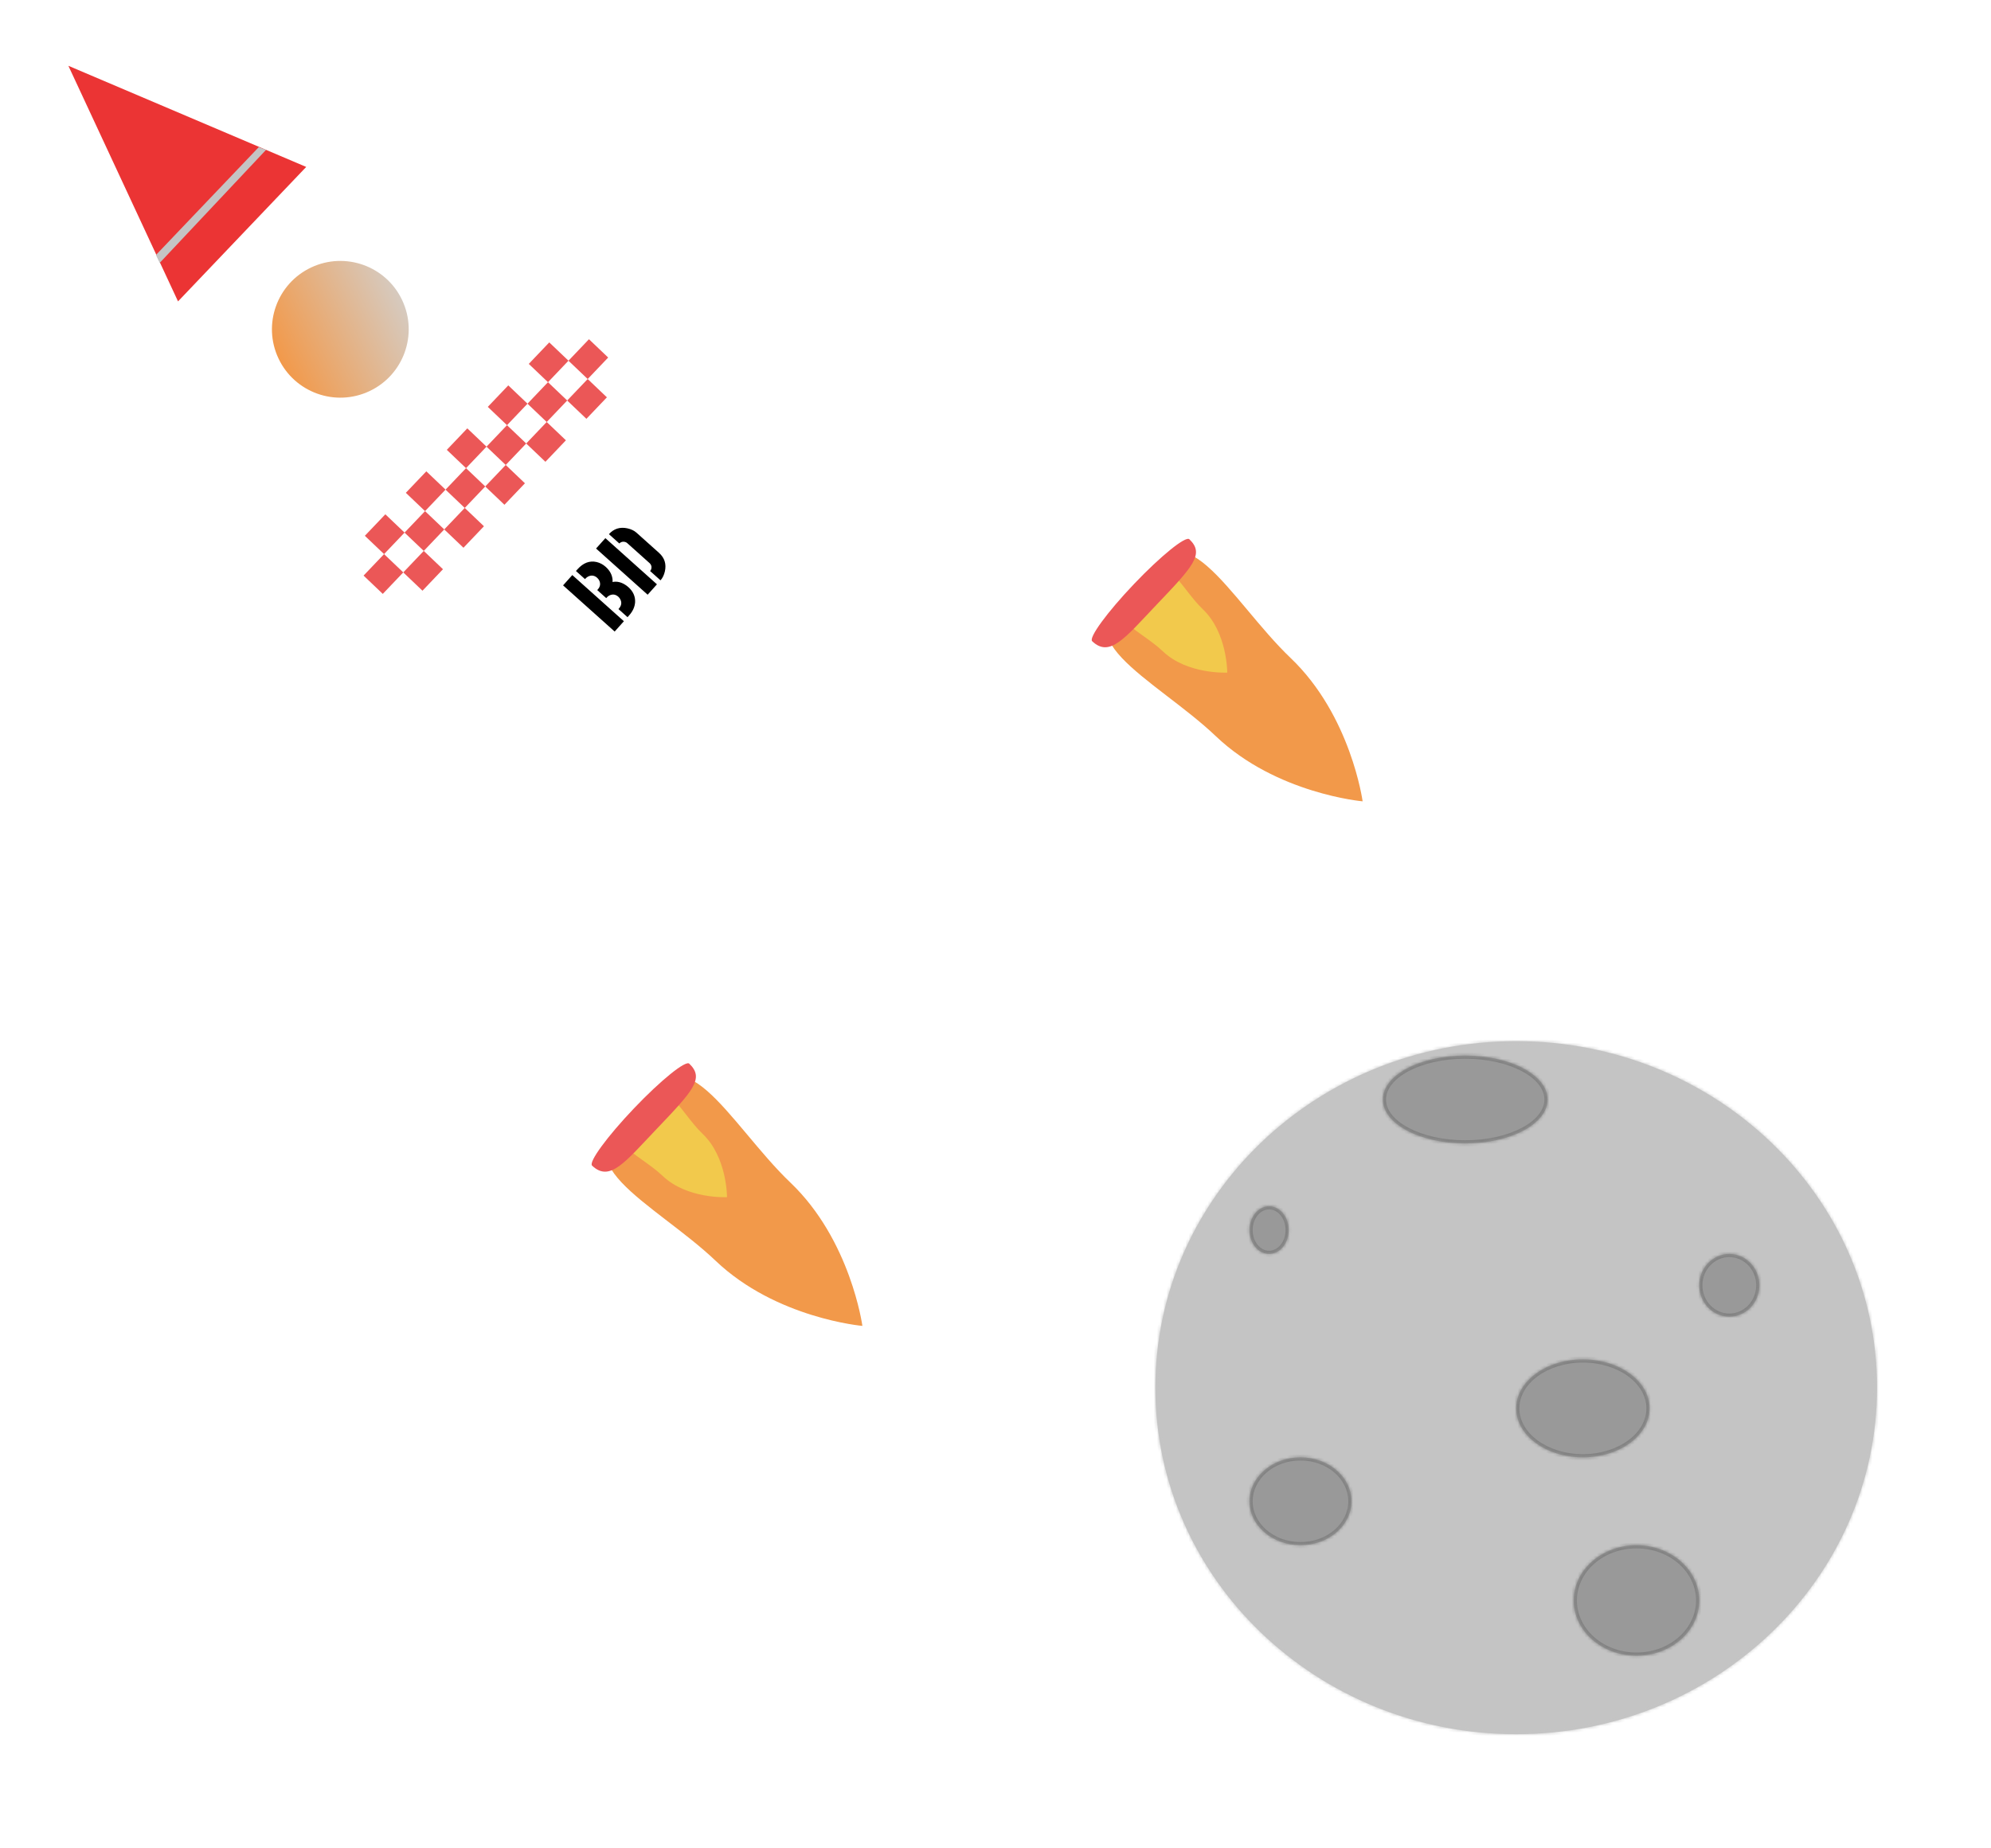 <svg width="629" height="584" viewBox="0 0 629 584" version="1.1" xmlns="http://www.w3.org/2000/svg" xmlns:xlink="http://www.w3.org/1999/xlink">
<title>Group 8</title>
<desc>Created using Figma</desc>
<g id="Canvas" transform="translate(-325 238)">
<g id="Group 8">
<g id="Group 2">
<g id="Ellipse" filter="url(#filter0_d)">
<use xlink:href="#path0_fill" transform="translate(690 90)" fill="#C4C4C4"/>
<mask id="mask0_outline_ins">
<use xlink:href="#path0_fill" fill="white" transform="translate(690 90)"/>
</mask>
<g mask="url(#mask0_outline_ins)">
<use xlink:href="#path1_stroke_2x" transform="translate(690 90)" fill="#C4C4C4"/>
</g>
</g>
<g id="Group">
<g id="Ellipse 2">
<use xlink:href="#path2_fill" transform="translate(861.826 158.239)" fill="#999999"/>
<mask id="mask1_outline_ins">
<use xlink:href="#path2_fill" fill="white" transform="translate(861.826 158.239)"/>
</mask>
<g mask="url(#mask1_outline_ins)">
<use xlink:href="#path3_stroke_2x" transform="translate(861.826 158.239)" fill="#828282"/>
</g>
</g>
<g id="Ellipse 2.1">
<use xlink:href="#path4_fill" transform="translate(719.739 222.511)" fill="#999999"/>
<mask id="mask2_outline_ins">
<use xlink:href="#path4_fill" fill="white" transform="translate(719.739 222.511)"/>
</mask>
<g mask="url(#mask2_outline_ins)">
<use xlink:href="#path5_stroke_2x" transform="translate(719.739 222.511)" fill="#828282"/>
</g>
</g>
<g id="Ellipse 2.2">
<use xlink:href="#path6_fill" transform="translate(822.174 250.283)" fill="#999999"/>
<mask id="mask3_outline_ins">
<use xlink:href="#path6_fill" fill="white" transform="translate(822.174 250.283)"/>
</mask>
<g mask="url(#mask3_outline_ins)">
<use xlink:href="#path7_stroke_2x" transform="translate(822.174 250.283)" fill="#828282"/>
</g>
</g>
<g id="Ellipse 2.3">
<use xlink:href="#path8_fill" transform="translate(761.87 95.554)" fill="#999999"/>
<mask id="mask4_outline_ins">
<use xlink:href="#path8_fill" fill="white" transform="translate(761.87 95.554)"/>
</mask>
<g mask="url(#mask4_outline_ins)">
<use xlink:href="#path9_stroke_2x" transform="translate(761.87 95.554)" fill="#828282"/>
</g>
</g>
<g id="Ellipse 2.4">
<use xlink:href="#path10_fill" transform="translate(719.739 143.163)" fill="#999999"/>
<mask id="mask5_outline_ins">
<use xlink:href="#path10_fill" fill="white" transform="translate(719.739 143.163)"/>
</mask>
<g mask="url(#mask5_outline_ins)">
<use xlink:href="#path11_stroke_2x" transform="translate(719.739 143.163)" fill="#828282"/>
</g>
</g>
<g id="Ellipse 2.5">
<use xlink:href="#path12_fill" transform="translate(804 191.565)" fill="#999999"/>
<mask id="mask6_outline_ins">
<use xlink:href="#path12_fill" fill="white" transform="translate(804 191.565)"/>
</mask>
<g mask="url(#mask6_outline_ins)">
<use xlink:href="#path13_stroke_2x" transform="translate(804 191.565)" fill="#828282"/>
</g>
</g>
</g>
</g>
<g id="Group 7">
<g id="Group 6">
<g id="Group 3">
<g id="Ellipse 2">
<use xlink:href="#path14_fill" transform="matrix(0.35 -0.937 0.937 0.35 509.358 -71.3)" fill="#FFFFFF"/>
</g>
<g id="Ellipse 2.1">
<use xlink:href="#path15_fill" transform="matrix(-0.908 0.419 0.419 0.908 496.377 -60.247)" fill="#FFFFFF"/>
</g>
<g id="Ellipse 3.1" filter="url(#filter1_d)">
<use xlink:href="#path16_fill" transform="matrix(0.69 -0.724 0.724 0.69 441.798 63.357)" fill="#FFFFFF"/>
</g>
<g id="Ellipse" filter="url(#filter2_d)">
<use xlink:href="#path17_fill" transform="matrix(-0.69 0.724 -0.724 -0.69 612.552 -34.431)" fill="url(#paint17_linear)"/>
</g>
<g id="Polygon">
<use xlink:href="#path18_fill" transform="matrix(0.69 -0.724 0.724 0.69 325.91 -195.495)" fill="#EB3434"/>
</g>
<g id="Ellipse 3.2" filter="url(#filter3_d)">
<use xlink:href="#path16_fill" transform="matrix(-0.69 0.724 0.724 0.69 630.494 -134.565)" fill="url(#paint19_linear)"/>
</g>
</g>
<g id="Group 5">
<g id="Ellipse 2" filter="url(#filter4_d)">
<use xlink:href="#path19_fill" transform="matrix(0.69 -0.724 0.724 0.69 512.381 127.179)" fill="#F2994A"/>
</g>
<g id="Ellipse 2.2">
<use xlink:href="#path20_fill" transform="matrix(0.69 -0.724 0.724 0.69 518.428 120.375)" fill="#F2C94C"/>
</g>
</g>
<g id="Group 5.1">
<g id="Ellipse 2" filter="url(#filter5_d)">
<use xlink:href="#path21_fill" transform="matrix(0.69 -0.724 0.724 0.69 670.416 -38.583)" fill="#F2994A"/>
</g>
<g id="Ellipse 2.2">
<use xlink:href="#path20_fill" transform="matrix(0.69 -0.724 0.724 0.69 676.463 -45.387)" fill="#F2C94C"/>
</g>
</g>
<g id="Ellipse 2">
<use xlink:href="#path22_fill" transform="matrix(0.69 -0.724 0.724 0.69 509.95 128.332)" fill="#EB5757"/>
</g>
<g id="Ellipse 2.1">
<use xlink:href="#path22_fill" transform="matrix(0.69 -0.724 0.724 0.69 667.939 -37.381)" fill="#EB5757"/>
</g>
<g id="Ellipse">
<use xlink:href="#path23_fill" transform="matrix(-0.427 -0.904 0.904 -0.427 422.21 -105.186)" fill="url(#paint26_linear)"/>
<mask id="mask7_outline_ins">
<use xlink:href="#path23_fill" fill="white" transform="matrix(-0.427 -0.904 0.904 -0.427 422.21 -105.186)"/>
</mask>
<g mask="url(#mask7_outline_ins)">
<use xlink:href="#path24_stroke_2x" transform="matrix(-0.427 -0.904 0.904 -0.427 422.21 -105.186)" fill="#2D9CDB"/>
</g>
</g>
<g id="Group 4">
<g id="Rectangle">
<use xlink:href="#path25_fill" transform="matrix(0.69 -0.724 0.724 0.69 439.859 -56.115)" fill="#EB5757"/>
</g>
<g id="Rectangle">
<use xlink:href="#path25_fill" transform="matrix(0.69 -0.724 0.724 0.69 452.401 -57.12)" fill="#EB5757"/>
</g>
<g id="Rectangle">
<use xlink:href="#path25_fill" transform="matrix(0.69 -0.724 0.724 0.69 465.348 -70.699)" fill="#EB5757"/>
</g>
<g id="Rectangle">
<use xlink:href="#path25_fill" transform="matrix(0.69 -0.724 0.724 0.69 478.294 -84.279)" fill="#EB5757"/>
</g>
<g id="Rectangle">
<use xlink:href="#path25_fill" transform="matrix(0.69 -0.724 0.724 0.69 491.241 -97.858)" fill="#EB5757"/>
</g>
<g id="Rectangle">
<use xlink:href="#path25_fill" transform="matrix(0.69 -0.724 0.724 0.69 504.187 -111.438)" fill="#EB5757"/>
</g>
<g id="Rectangle">
<use xlink:href="#path25_fill" transform="matrix(0.69 -0.724 0.724 0.69 440.264 -68.691)" fill="#EB5757"/>
</g>
<g id="Rectangle">
<use xlink:href="#path25_fill" transform="matrix(0.69 -0.724 0.724 0.69 452.806 -69.695)" fill="#EB5757"/>
</g>
<g id="Rectangle">
<use xlink:href="#path25_fill" transform="matrix(0.69 -0.724 0.724 0.69 453.211 -82.27)" fill="#EB5757"/>
</g>
<g id="Rectangle">
<use xlink:href="#path25_fill" transform="matrix(0.69 -0.724 0.724 0.69 465.753 -83.275)" fill="#EB5757"/>
</g>
<g id="Rectangle">
<use xlink:href="#path25_fill" transform="matrix(0.69 -0.724 0.724 0.69 466.157 -95.85)" fill="#EB5757"/>
</g>
<g id="Rectangle">
<use xlink:href="#path25_fill" transform="matrix(0.69 -0.724 0.724 0.69 478.699 -96.854)" fill="#EB5757"/>
</g>
<g id="Rectangle">
<use xlink:href="#path25_fill" transform="matrix(0.69 -0.724 0.724 0.69 479.104 -109.429)" fill="#EB5757"/>
</g>
<g id="Rectangle">
<use xlink:href="#path25_fill" transform="matrix(0.69 -0.724 0.724 0.69 491.646 -110.434)" fill="#EB5757"/>
</g>
<g id="Rectangle">
<use xlink:href="#path25_fill" transform="matrix(0.69 -0.724 0.724 0.69 492.051 -123.009)" fill="#EB5757"/>
</g>
<g id="Rectangle">
<use xlink:href="#path25_fill" transform="matrix(0.69 -0.724 0.724 0.69 504.592 -124.013)" fill="#EB5757"/>
</g>
</g>
<g id="Rectangle">
<use xlink:href="#path26_fill" transform="matrix(0.69 -0.724 0.724 0.69 373.594 -156.718)" fill="#C4C4C4"/>
</g>
</g>
<g id="BD">
<use xlink:href="#path27_fill" transform="matrix(0.667 -0.745 0.745 0.667 493.974 -59.746)"/>
</g>
</g>
</g>
</g>
<defs>
<filter id="filter0_d" filterUnits="userSpaceOnUse" x="654" y="55" width="300" height="291" color-interpolation-filters="sRGB">
<feFlood flood-opacity="0" result="BackgroundImageFix"/>
<feColorMatrix in="SourceAlpha" type="matrix" values="0 0 0 0 0 0 0 0 0 0 0 0 0 0 0 0 0 0 255 0"/>
<feOffset dx="0" dy="1"/>
<feGaussianBlur stdDeviation="18"/>
<feColorMatrix type="matrix" values="0 0 0 0 1 0 0 0 0 1 0 0 0 0 1 0 0 0 0.27 0"/>
<feBlend mode="normal" in2="BackgroundImageFix" result="effect1_dropShadow"/>
<feBlend mode="normal" in="SourceGraphic" in2="effect1_dropShadow" result="shape"/>
</filter>
<filter id="filter1_d" filterUnits="userSpaceOnUse" x="441" y="31" width="116" height="113" color-interpolation-filters="sRGB">
<feFlood flood-opacity="0" result="BackgroundImageFix"/>
<feColorMatrix in="SourceAlpha" type="matrix" values="0 0 0 0 0 0 0 0 0 0 0 0 0 0 0 0 0 0 255 0"/>
<feOffset dx="5" dy="4"/>
<feGaussianBlur stdDeviation="2"/>
<feColorMatrix type="matrix" values="0 0 0 0 0 0 0 0 0 0 0 0 0 0 0 0 0 0 0.25 0"/>
<feBlend mode="normal" in2="BackgroundImageFix" result="effect1_dropShadow"/>
<feBlend mode="normal" in="SourceGraphic" in2="effect1_dropShadow" result="shape"/>
</filter>
<filter id="filter2_d" filterUnits="userSpaceOnUse" x="329" y="-233" width="301" height="295" color-interpolation-filters="sRGB">
<feFlood flood-opacity="0" result="BackgroundImageFix"/>
<feColorMatrix in="SourceAlpha" type="matrix" values="0 0 0 0 0 0 0 0 0 0 0 0 0 0 0 0 0 0 255 0"/>
<feOffset dx="0" dy="4"/>
<feGaussianBlur stdDeviation="8.5"/>
<feColorMatrix type="matrix" values="0 0 0 0 0 0 0 0 0 0 0 0 0 0 0 0 0 0 0.25 0"/>
<feBlend mode="normal" in2="BackgroundImageFix" result="effect1_dropShadow"/>
<feBlend mode="normal" in="SourceGraphic" in2="effect1_dropShadow" result="shape"/>
</filter>
<filter id="filter3_d" filterUnits="userSpaceOnUse" x="599" y="-135" width="116" height="113" color-interpolation-filters="sRGB">
<feFlood flood-opacity="0" result="BackgroundImageFix"/>
<feColorMatrix in="SourceAlpha" type="matrix" values="0 0 0 0 0 0 0 0 0 0 0 0 0 0 0 0 0 0 255 0"/>
<feOffset dx="5" dy="4"/>
<feGaussianBlur stdDeviation="2"/>
<feColorMatrix type="matrix" values="0 0 0 0 0 0 0 0 0 0 0 0 0 0 0 0 0 0 0.25 0"/>
<feBlend mode="normal" in2="BackgroundImageFix" result="effect1_dropShadow"/>
<feBlend mode="normal" in="SourceGraphic" in2="effect1_dropShadow" result="shape"/>
</filter>
<filter id="filter4_d" filterUnits="userSpaceOnUse" x="478" y="64" width="168" height="166" color-interpolation-filters="sRGB">
<feFlood flood-opacity="0" result="BackgroundImageFix"/>
<feColorMatrix in="SourceAlpha" type="matrix" values="0 0 0 0 0 0 0 0 0 0 0 0 0 0 0 0 0 0 255 0"/>
<feOffset dx="0" dy="0"/>
<feGaussianBlur stdDeviation="17"/>
<feColorMatrix type="matrix" values="0 0 0 0 0.949 0 0 0 0 0.6 0 0 0 0 0.29 0 0 0 1 0"/>
<feBlend mode="normal" in2="BackgroundImageFix" result="effect1_dropShadow"/>
<feBlend mode="normal" in="SourceGraphic" in2="effect1_dropShadow" result="shape"/>
</filter>
<filter id="filter5_d" filterUnits="userSpaceOnUse" x="633" y="-105" width="174" height="172" color-interpolation-filters="sRGB">
<feFlood flood-opacity="0" result="BackgroundImageFix"/>
<feColorMatrix in="SourceAlpha" type="matrix" values="0 0 0 0 0 0 0 0 0 0 0 0 0 0 0 0 0 0 255 0"/>
<feOffset dx="0" dy="0"/>
<feGaussianBlur stdDeviation="18.5"/>
<feColorMatrix type="matrix" values="0 0 0 0 0.949 0 0 0 0 0.6 0 0 0 0 0.29 0 0 0 1 0"/>
<feBlend mode="normal" in2="BackgroundImageFix" result="effect1_dropShadow"/>
<feBlend mode="normal" in="SourceGraphic" in2="effect1_dropShadow" result="shape"/>
</filter>
<linearGradient id="paint17_linear" x1="0" y1="0" x2="1" y2="0" gradientUnits="userSpaceOnUse" gradientTransform="matrix(103.837 1.935 -0.748 40.139 0.652 123.109)">
<stop offset="0.448" stop-color="#FFFFFF"/>
<stop offset="0.928" stop-color="#FFFFFF"/>
</linearGradient>
<linearGradient id="paint19_linear" x1="0" y1="0" x2="1" y2="0" gradientUnits="userSpaceOnUse" gradientTransform="matrix(38.374 0.322 -0.412 49.034 3.108 31.593)">
<stop offset="0" stop-color="#FFFFFF"/>
<stop offset="0.519" stop-color="#FFFFFF"/>
</linearGradient>
<linearGradient id="paint26_linear" x1="0" y1="0" x2="1" y2="0" gradientUnits="userSpaceOnUse" gradientTransform="matrix(2.64594e-15 43.212 -43.212 2.64594e-15 43.212 -2.64594e-15)">
<stop offset="0" stop-color="#F2994A"/>
<stop offset="1" stop-color="#D6CABF"/>
</linearGradient>
<path id="path0_fill" d="M 228 109.5C 228 169.975 176.96 219 114 219C 51.039 219 0 169.975 0 109.5C 0 49.025 51.039 0 114 0C 176.96 0 228 49.025 228 109.5Z"/>
<path id="path1_stroke_2x" d="M 227 109.5C 227 169.385 176.447 218 114 218L 114 220C 177.474 220 229 170.565 229 109.5L 227 109.5ZM 114 218C 51.553 218 1 169.385 1 109.5L -1 109.5C -1 170.565 50.526 220 114 220L 114 218ZM 1 109.5C 1 49.615 51.553 1 114 1L 114 -1C 50.526 -1 -1 48.435 -1 109.5L 1 109.5ZM 114 1C 176.447 1 227 49.615 227 109.5L 229 109.5C 229 48.435 177.474 -1 114 -1L 114 1Z"/>
<path id="path2_fill" d="M 19 9.918C 19 15.396 14.747 19.837 9.5 19.837C 4.253 19.837 0 15.396 0 9.918C 0 4.441 4.253 0 9.5 0C 14.747 0 19 4.441 19 9.918Z"/>
<path id="path3_stroke_2x" d="M 18 9.918C 18 14.885 14.154 18.837 9.5 18.837L 9.5 20.837C 15.339 20.837 20 15.908 20 9.918L 18 9.918ZM 9.5 18.837C 4.846 18.837 1 14.885 1 9.918L -1 9.918C -1 15.908 3.661 20.837 9.5 20.837L 9.5 18.837ZM 1 9.918C 1 4.952 4.846 1 9.5 1L 9.5 -1C 3.661 -1 -1 3.929 -1 9.918L 1 9.918ZM 9.5 1C 14.154 1 18 4.952 18 9.918L 20 9.918C 20 3.929 15.339 -1 9.5 -1L 9.5 1Z"/>
<path id="path4_fill" d="M 32.217 13.886C 32.217 21.555 25.005 27.772 16.109 27.772C 7.212 27.772 0 21.555 0 13.886C 0 6.217 7.212 0 16.109 0C 25.005 0 32.217 6.217 32.217 13.886Z"/>
<path id="path5_stroke_2x" d="M 31.217 13.886C 31.217 20.868 24.598 26.772 16.109 26.772L 16.109 28.772C 25.413 28.772 33.217 22.241 33.217 13.886L 31.217 13.886ZM 16.109 26.772C 7.62 26.772 1 20.868 1 13.886L -1 13.886C -1 22.241 6.804 28.772 16.109 28.772L 16.109 26.772ZM 1 13.886C 1 6.903 7.62 1 16.109 1L 16.109 -1C 6.804 -1 -1 5.53 -1 13.886L 1 13.886ZM 16.109 1C 24.598 1 31.217 6.903 31.217 13.886L 33.217 13.886C 33.217 5.53 25.413 -1 16.109 -1L 16.109 1Z"/>
<path id="path6_fill" d="M 39.652 17.456C 39.652 27.098 30.776 34.913 19.826 34.913C 8.876 34.913 0 27.098 0 17.456C 0 7.816 8.876 0 19.826 0C 30.776 0 39.652 7.816 39.652 17.456Z"/>
<path id="path7_stroke_2x" d="M 38.652 17.456C 38.652 26.429 30.347 33.913 19.826 33.913L 19.826 35.913C 31.205 35.913 40.652 27.766 40.652 17.456L 38.652 17.456ZM 19.826 33.913C 9.305 33.913 1 26.429 1 17.456L -1 17.456C -1 27.766 8.448 35.913 19.826 35.913L 19.826 33.913ZM 1 17.456C 1 8.484 9.305 1 19.826 1L 19.826 -1C 8.448 -1 -1 7.147 -1 17.456L 1 17.456ZM 19.826 1C 30.347 1 38.652 8.484 38.652 17.456L 40.652 17.456C 40.652 7.147 31.205 -1 19.826 -1L 19.826 1Z"/>
<path id="path8_fill" d="M 52.044 13.886C 52.044 21.555 40.393 27.772 26.022 27.772C 11.65 27.772 0 21.555 0 13.886C 0 6.217 11.65 0 26.022 0C 40.393 0 52.044 6.217 52.044 13.886Z"/>
<path id="path9_stroke_2x" d="M 51.044 13.886C 51.044 17.172 48.531 20.378 43.951 22.822C 39.414 25.244 33.077 26.772 26.022 26.772L 26.022 28.772C 33.338 28.772 40.012 27.191 44.893 24.587C 49.73 22.005 53.044 18.269 53.044 13.886L 51.044 13.886ZM 26.022 26.772C 18.967 26.772 12.63 25.244 8.092 22.822C 3.512 20.378 1 17.172 1 13.886L -1 13.886C -1 18.269 2.313 22.005 7.151 24.587C 12.031 27.191 18.705 28.772 26.022 28.772L 26.022 26.772ZM 1 13.886C 1 10.6 3.512 7.393 8.092 4.949C 12.63 2.528 18.967 1 26.022 1L 26.022 -1C 18.705 -1 12.031 0.58 7.151 3.185C 2.313 5.766 -1 9.503 -1 13.886L 1 13.886ZM 26.022 1C 33.077 1 39.414 2.528 43.951 4.949C 48.531 7.393 51.044 10.6 51.044 13.886L 53.044 13.886C 53.044 9.503 49.73 5.766 44.893 3.185C 40.012 0.58 33.338 -1 26.022 -1L 26.022 1Z"/>
<path id="path10_fill" d="M 12.391 7.538C 12.391 11.701 9.617 15.076 6.196 15.076C 2.774 15.076 0 11.701 0 7.538C 0 3.375 2.774 0 6.196 0C 9.617 0 12.391 3.375 12.391 7.538Z"/>
<path id="path11_stroke_2x" d="M 11.391 7.538C 11.391 11.341 8.891 14.076 6.196 14.076L 6.196 16.076C 10.344 16.076 13.391 12.061 13.391 7.538L 11.391 7.538ZM 6.196 14.076C 3.501 14.076 1 11.341 1 7.538L -1 7.538C -1 12.061 2.047 16.076 6.196 16.076L 6.196 14.076ZM 1 7.538C 1 3.735 3.501 1 6.196 1L 6.196 -1C 2.047 -1 -1 3.015 -1 7.538L 1 7.538ZM 6.196 1C 8.891 1 11.391 3.735 11.391 7.538L 13.391 7.538C 13.391 3.015 10.344 -1 6.196 -1L 6.196 1Z"/>
<path id="path12_fill" d="M 42.13 15.473C 42.13 24.018 32.699 30.946 21.065 30.946C 9.431 30.946 0 24.018 0 15.473C 0 6.927 9.431 0 21.065 0C 32.699 0 42.13 6.927 42.13 15.473Z"/>
<path id="path13_stroke_2x" d="M 41.13 15.473C 41.13 19.351 38.992 22.946 35.369 25.608C 31.745 28.269 26.692 29.946 21.065 29.946L 21.065 31.946C 27.073 31.946 32.552 30.158 36.553 27.22C 40.553 24.281 43.13 20.14 43.13 15.473L 41.13 15.473ZM 21.065 29.946C 15.439 29.946 10.385 28.269 6.762 25.608C 3.138 22.946 1 19.351 1 15.473L -1 15.473C -1 20.14 1.578 24.281 5.578 27.22C 9.579 30.158 15.058 31.946 21.065 31.946L 21.065 29.946ZM 1 15.473C 1 11.595 3.138 8 6.762 5.338C 10.385 2.676 15.439 1 21.065 1L 21.065 -1C 15.058 -1 9.579 0.787 5.578 3.726C 1.578 6.664 -1 10.806 -1 15.473L 1 15.473ZM 21.065 1C 26.692 1 31.745 2.676 35.369 5.338C 38.992 8 41.13 11.595 41.13 15.473L 43.13 15.473C 43.13 10.806 40.553 6.664 36.553 3.726C 32.552 0.787 27.073 -1 21.065 -1L 21.065 1Z"/>
<path id="path14_fill" d="M 49.02 72.35C 49.02 98.709 55.699 139.899 43.054 139.899C 30.409 139.899 23.626 109.859 0.463 72.963C -4.289 40.465 28.805 0 41.45 0C 54.095 0 49.02 45.992 49.02 72.35Z"/>
<path id="path15_fill" d="M 49.021 72.35C 49.021 98.709 55.7 139.899 43.055 139.899C 30.41 139.899 23.626 109.858 0.463 72.963C -4.289 40.465 28.805 0 41.45 0C 54.096 0 49.021 45.992 49.021 72.35Z"/>
<path id="path16_fill" d="M 41.871 65.962C 41.871 102.391 55.093 103.837 22.251 103.837C -10.592 103.837 2.631 102.391 2.631 65.962C 2.631 29.532 11.415 0 22.251 0C 33.087 0 41.871 29.532 41.871 65.962Z"/>
<path id="path17_fill" d="M 103.837 117.381C 103.837 201.224 80.592 268.621 51.918 268.621C 23.245 268.621 0 200.908 0 117.381C 24.141 0 28.978 0 51.918 8.98625e-13C 74.859 1.79725e-12 76.382 0 103.837 117.381Z"/>
<path id="path18_fill" d="M 29.99 0L 58.69 76.426L 0 76.426L 29.99 0Z"/>
<path id="path19_fill" d="M 36.83 50.959C 36.83 77.317 19.739 98.685 19.739 98.685C 19.739 98.685 2.648 77.317 2.648 50.959C 2.648 24.6 -9.929 -9.666 19.739 3.233C 50.051 -10.956 36.83 24.6 36.83 50.959Z"/>
<path id="path20_fill" d="M 19.745 20.648C 19.745 31.329 10.582 39.987 10.582 39.987C 10.582 39.987 1.419 31.329 1.419 20.648C 1.419 9.968 -5.323 -3.917 10.582 1.31C 26.833 -4.439 19.745 9.968 19.745 20.648Z"/>
<path id="path21_fill" d="M 36.83 50.959C 36.83 77.317 19.739 98.685 19.739 98.685C 19.739 98.685 2.648 77.317 2.648 50.959C 2.648 24.6 -9.929 -9.666 19.739 3.233C 50.051 -10.956 36.83 24.6 36.83 50.959Z"/>
<path id="path22_fill" d="M 44.501 2.902C 44.501 9.674 39.019 9.674 22.251 9.674C 8.062 9.674 0 10.642 0 2.902C 0 1.299 9.962 0 22.251 0C 34.539 0 44.501 1.299 44.501 2.902Z"/>
<path id="path23_fill" d="M 43.212 21.606C 43.212 33.538 33.538 43.212 21.606 43.212C 9.673 43.212 0 33.538 0 21.606C 0 9.673 9.673 0 21.606 0C 33.538 0 43.212 9.673 43.212 21.606Z"/>
<path id="path24_stroke_2x" d="M 38.212 21.606C 38.212 30.777 30.777 38.212 21.606 38.212L 21.606 48.212C 36.3 48.212 48.212 36.3 48.212 21.606L 38.212 21.606ZM 21.606 38.212C 12.435 38.212 5 30.777 5 21.606L -5 21.606C -5 36.3 6.912 48.212 21.606 48.212L 21.606 38.212ZM 5 21.606C 5 12.435 12.435 5 21.606 5L 21.606 -5C 6.912 -5 -5 6.912 -5 21.606L 5 21.606ZM 21.606 5C 30.777 5 38.212 12.435 38.212 21.606L 48.212 21.606C 48.212 6.912 36.3 -5 21.606 -5L 21.606 5Z"/>
<path id="path25_fill" d="M 0 0L 9.381 0L 9.381 8.384L 0 8.384L 0 0Z"/>
<path id="path26_fill" d="M 0.967 0L 48.049 0L 49.016 2.257L 0 2.58L 0.967 0Z"/>
<path id="path27_fill" d="M 0.938 33L 0.938 11.125L 5.312 11.125L 5.312 33L 0.938 33ZM 7.031 33L 7.031 29.156L 7.188 29.156C 8.438 29.156 9.271 28.635 9.688 27.594C 9.833 27.26 9.906 26.917 9.906 26.562C 9.906 25.521 9.49 24.771 8.656 24.312C 8.24 24.083 7.781 23.969 7.281 23.969L 7.031 23.969L 7.031 20.156L 7.281 20.156C 8.448 20.156 9.25 19.656 9.688 18.656C 9.833 18.302 9.906 17.938 9.906 17.562C 9.906 16.542 9.479 15.792 8.625 15.312C 8.188 15.083 7.708 14.969 7.188 14.969L 7.031 14.969L 7.031 11.125L 7.781 11.125C 10.49 11.125 12.396 12.115 13.5 14.094C 14.021 15.052 14.281 16.104 14.281 17.25C 14.281 19.062 13.729 20.531 12.625 21.656C 12.458 21.802 12.302 21.938 12.156 22.062C 13.365 22.958 14.062 24.323 14.25 26.156C 14.271 26.406 14.281 26.646 14.281 26.875C 14.281 28.896 13.573 30.479 12.156 31.625C 10.99 32.542 9.531 33 7.781 33L 7.031 33ZM 16.562 33L 16.562 11.125L 20.969 11.125L 20.969 33L 16.562 33ZM 22.656 33L 22.656 28.594C 23.115 28.594 23.542 28.406 23.938 28.031C 24.229 27.698 24.385 27.302 24.406 26.844L 24.406 17.281C 24.406 16.865 24.229 16.458 23.875 16.062C 23.542 15.729 23.135 15.552 22.656 15.531L 22.656 11.125C 24.969 11.125 26.719 12.156 27.906 14.219C 28.51 15.281 28.812 16.302 28.812 17.281L 28.812 26.844C 28.812 29.219 27.76 30.99 25.656 32.156C 24.615 32.719 23.615 33 22.656 33Z"/>
</defs>
</svg>
